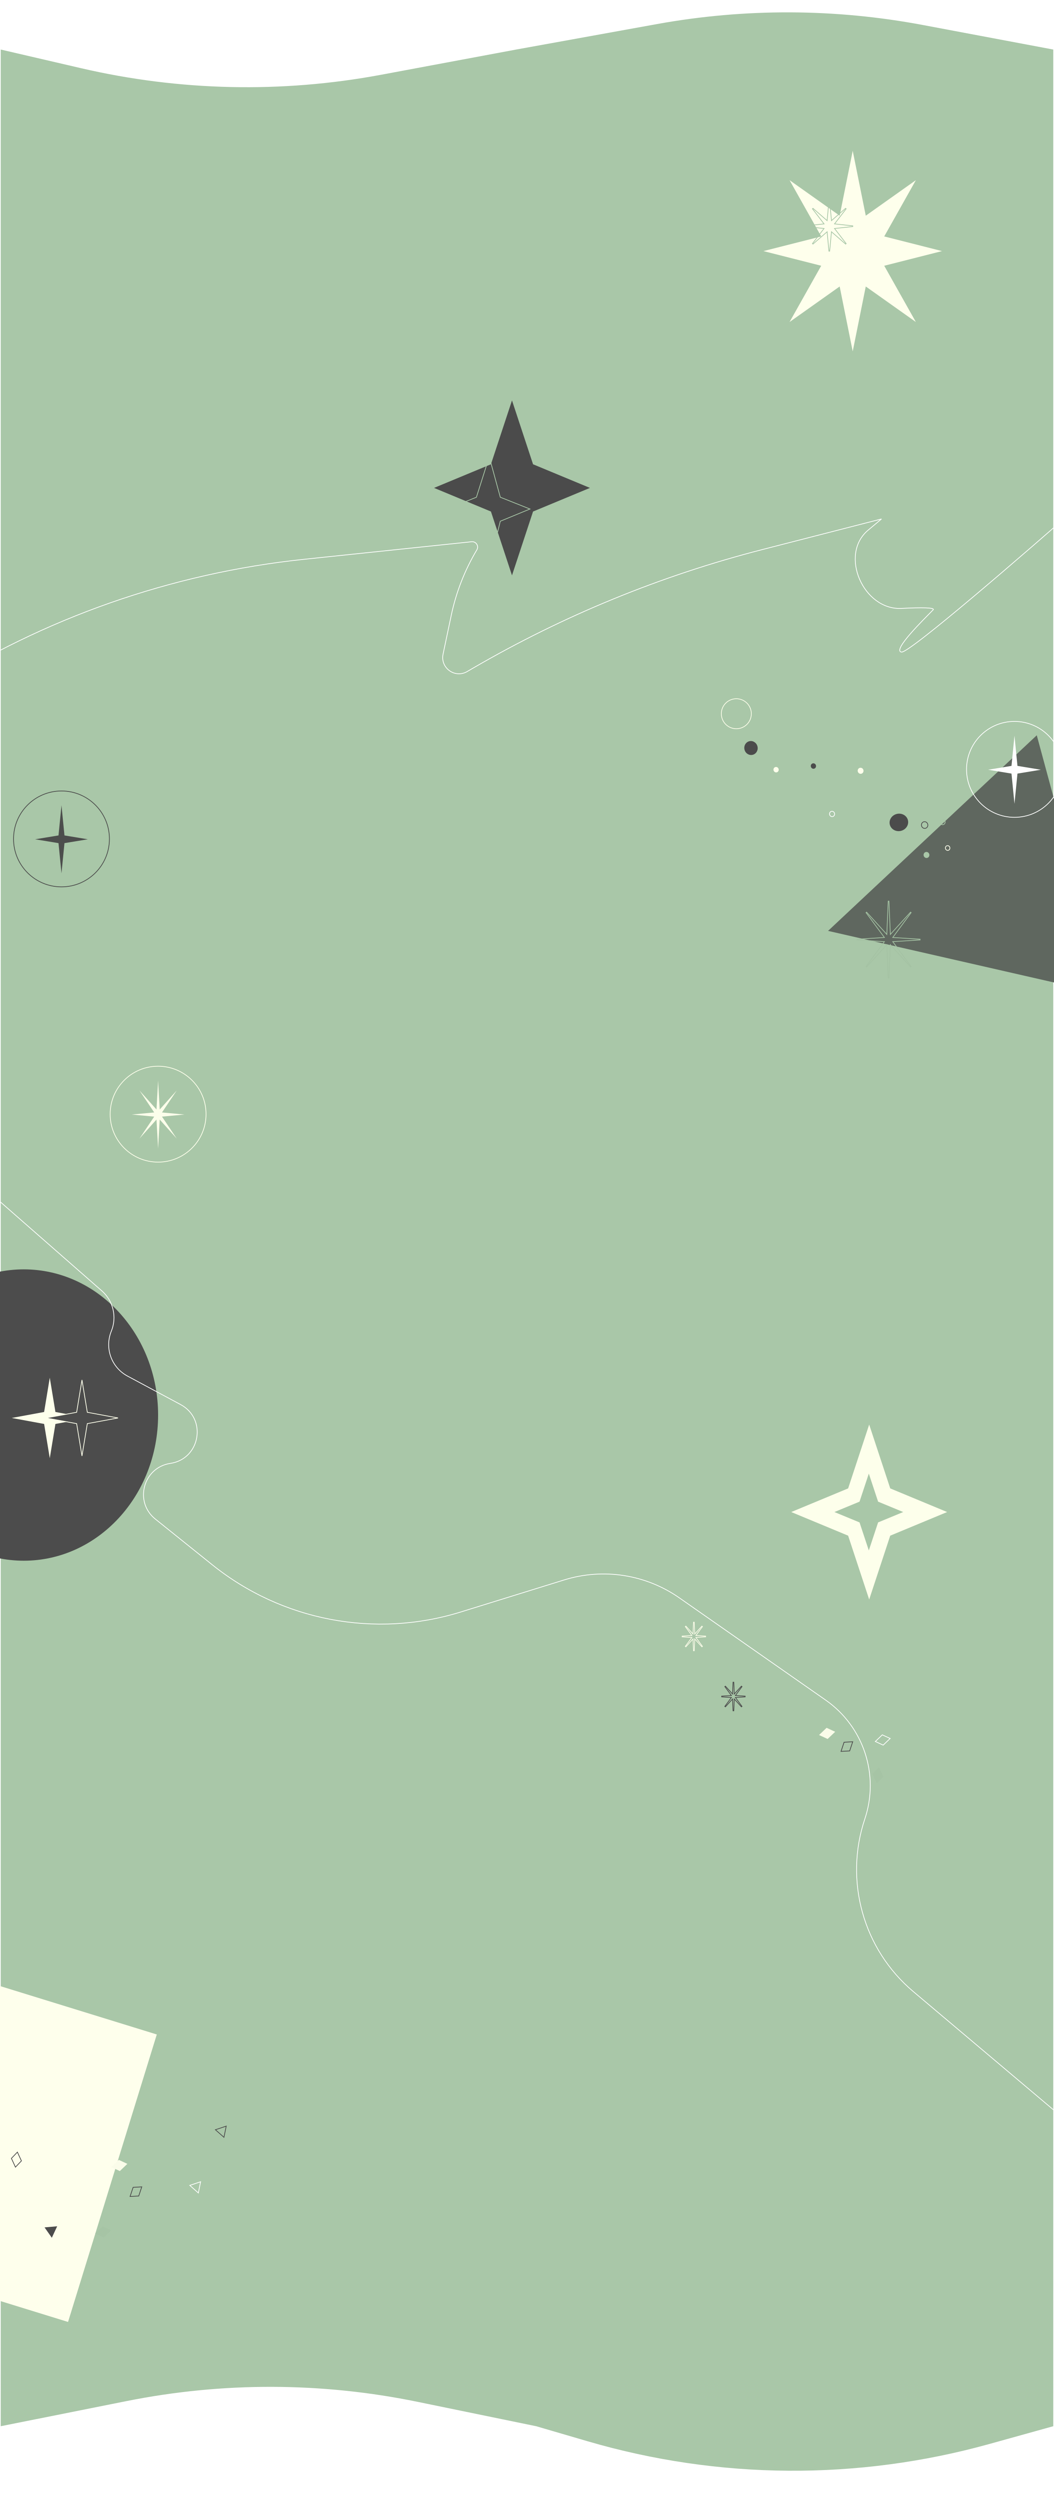 <svg width="1440" height="3415" viewBox="0 0 1440 3415" fill="none" xmlns="http://www.w3.org/2000/svg">
<path d="M1 67.675L110.948 93.205C245.443 124.434 384.948 127.473 520.675 102.13L705.2 67.675L897.748 32.845C1017.78 11.132 1140.78 11.564 1260.66 34.12L1439 67.675V3314.32L1351.57 3338.62C1171.97 3388.54 981.978 3387.27 803.056 3334.94L732.537 3314.32L570.577 3281.02C439.58 3254.09 304.511 3253.71 173.364 3279.9L1 3314.32V67.675Z" fill="#A9C7A8"/>
<circle cx="1006" cy="975" r="20.5" stroke="#FAFCE9"/>
<ellipse cx="1026.02" cy="1021.82" rx="9.13" ry="9.555" transform="rotate(-12.783 1026.02 1021.82)" fill="#4B4B4B"/>
<g filter="url(#filter0_f_91_6)">
<rect x="-22.744" y="2706" width="248" height="411" transform="rotate(17.159 -22.744 2706)" fill="#FEFFEC"/>
</g>
<g filter="url(#filter1_f_91_6)">
<path d="M1131.32 1271.63L1416.46 1004.43L1512.28 1358.62L1131.32 1271.63Z" fill="#5F675F"/>
</g>
<path d="M1119 2370.1L1129.32 2360.27L1141.04 2365.69L1130.71 2375.52L1119 2370.1Z" fill="#FAFCE9"/>
<path d="M1206.61 2383.92L1195.88 2378.95L1205.42 2369.87L1216.16 2374.84L1206.61 2383.92Z" stroke="white"/>
<path d="M1160.84 2391.82L1149.03 2392.47L1153.2 2379.97L1165.01 2379.32L1160.84 2391.82Z" stroke="#4B4B4B"/>
<path d="M1197.96 2436.28L1191.99 2423.34L1200.9 2414L1206.87 2426.94L1197.96 2436.28Z" fill="#A6C4A5"/>
<g filter="url(#filter2_f_91_6)">
<ellipse cx="32.5" cy="1933" rx="183.5" ry="199" fill="#4C4C4C"/>
</g>
<path d="M-4.5 1637.5L139.123 1763.36C154.756 1777.05 159.968 1799.17 152.101 1818.4V1818.4C142.665 1841.48 152.181 1867.95 174.147 1879.74L246.749 1918.69C283.2 1938.25 273.666 1992.97 232.748 1999.05V1999.05C195.672 2004.56 182.934 2051.59 212.162 2075.05L289.985 2137.54C385.345 2214.11 512.513 2238.3 629.327 2202.1L770.882 2158.23C824.268 2141.68 882.304 2150.73 928.122 2182.73L1128.07 2322.42C1179.91 2358.63 1201.69 2424.67 1181.59 2484.62V2484.62C1153.16 2569.35 1179.36 2662.85 1247.67 2720.48L1441.5 2884" stroke="white"/>
<circle cx="1386" cy="1051" r="65.5" stroke="white"/>
<path d="M1386 1005L1390.07 1046.24L1422 1051.5L1390.07 1056.76L1386 1098L1381.93 1056.76L1350 1051.5L1381.93 1046.24L1386 1005Z" fill="white"/>
<circle cx="84" cy="1146" r="65.5" stroke="#4C4D4C"/>
<path d="M84 1100L88.073 1141.24L120 1146.5L88.073 1151.76L84 1193L79.927 1151.76L48 1146.5L79.927 1141.24L84 1100Z" fill="#4C4D4C"/>
<g filter="url(#filter3_f_91_6)">
<path d="M1165 206L1182.83 294.654L1251.27 246.126L1208.05 322.974L1287 343L1208.05 363.026L1251.27 439.874L1182.83 391.346L1165 480L1147.17 391.346L1078.73 439.874L1121.95 363.026L1043 343L1121.95 322.974L1078.73 246.126L1147.17 294.654L1165 206Z" fill="#FEFFEC"/>
</g>
<g filter="url(#filter4_f_91_6)">
<path d="M699.5 547L728.265 634.224L806 666.5L728.265 698.776L699.5 786L670.735 698.776L593 666.5L670.735 634.224L699.5 547Z" fill="#4B4B4B"/>
</g>
<g filter="url(#filter5_f_91_6)">
<path d="M1187.5 1946L1216.26 2033.22L1294 2065.5L1216.26 2097.78L1187.5 2185L1158.74 2097.78L1081 2065.5L1158.74 2033.22L1187.5 1946Z" fill="#FDFFEB"/>
</g>
<g filter="url(#filter6_f_91_6)">
<path d="M1187 2013L1199.69 2051.32L1234 2065.5L1199.69 2079.68L1187 2118L1174.31 2079.68L1140 2065.5L1174.31 2051.32L1187 2013Z" fill="#A9C7A8"/>
</g>
<path d="M668.406 624L650.882 679.228L611 695.336L650.882 712.019L668.406 773L683.513 712.019L724 695.336L683.513 679.228L668.406 624Z" stroke="#A9C7A8"/>
<path d="M1132.5 274.953L1130.02 301.373L1110.7 284.58L1109.98 285.263L1125.84 305.858L1100.95 308.503L1100.95 309.497L1125.84 312.139L1109.98 332.736L1110.7 333.419L1130.02 316.628L1132.5 343.047L1133.5 343.047L1135.98 316.628L1155.3 333.419L1156.02 332.736L1140.16 312.139L1165.05 309.497L1165.05 308.503L1140.16 305.858L1156.02 285.263L1155.3 284.58L1135.98 301.373L1133.5 274.953L1132.5 274.953Z" stroke="#A9C7A8"/>
<circle cx="216" cy="1522" r="65.5" stroke="#FCFEEB"/>
<path d="M216 1476L218.204 1515.63L241.456 1489.62L221.322 1519.65L252 1522.5L221.322 1525.35L241.456 1555.38L218.204 1529.37L216 1569L213.796 1529.37L190.544 1555.38L210.678 1525.35L180 1522.5L210.678 1519.65L190.544 1489.62L213.796 1515.63L216 1476Z" fill="#FCFEEB"/>
<path d="M990.284 2304.01L999.278 2316.16L985.969 2317V2318L999.278 2318.84L990.284 2330.99L991.056 2331.63L1000.82 2320.9L1001.5 2337.02H1002.5L1003.18 2320.9L1012.94 2331.63L1013.72 2330.99L1004.72 2318.84L1018.03 2318V2317L1004.72 2316.16L1013.72 2304.01L1012.94 2303.37L1003.18 2314.1L1002.5 2297.98H1001.5L1000.82 2314.1L991.056 2303.37L990.284 2304.01Z" stroke="#4B4B4B"/>
<path d="M1183.19 1246.67L1208.29 1280.65L1170.97 1283V1284L1208.29 1286.35L1183.19 1320.33L1183.96 1320.96L1211.58 1290.56L1213.5 1336.02H1214.5L1216.42 1290.56L1244.04 1320.96L1244.81 1320.33L1219.71 1286.35L1257.03 1284V1283L1219.71 1280.65L1244.81 1246.67L1244.04 1246.04L1216.42 1276.44L1214.5 1230.98H1213.5L1211.58 1276.44L1183.96 1246.04L1183.19 1246.67Z" stroke="#A4C2A3"/>
<ellipse cx="1228.06" cy="1123.43" rx="12.74" ry="11.906" transform="rotate(-12.783 1228.06 1123.43)" fill="#4B4B4B"/>
<path d="M1267.53 1126.08C1268.1 1128.58 1266.62 1131 1264.29 1131.53C1261.96 1132.06 1259.58 1130.51 1259.01 1128.02C1258.44 1125.52 1259.92 1123.1 1262.25 1122.57C1264.59 1122.04 1266.97 1123.58 1267.53 1126.08Z" stroke="#4B4B4B"/>
<path d="M1140.16 1111.16C1140.61 1113.14 1139.44 1115.06 1137.59 1115.48C1135.75 1115.9 1133.86 1114.68 1133.41 1112.69C1132.95 1110.7 1134.13 1108.78 1135.98 1108.36C1137.82 1107.95 1139.71 1109.17 1140.16 1111.16Z" stroke="white"/>
<ellipse cx="1175.78" cy="1052.92" rx="3.965" ry="4.15" transform="rotate(-12.783 1175.78 1052.92)" fill="#FEFFEC"/>
<ellipse cx="1265.78" cy="1167.92" rx="3.965" ry="4.15" transform="rotate(-12.783 1265.78 1167.92)" fill="#A9C7A8"/>
<path d="M1291.16 1122.16C1291.61 1124.14 1290.44 1126.06 1288.59 1126.48C1286.75 1126.9 1284.86 1125.68 1284.41 1123.69C1283.95 1121.7 1285.13 1119.78 1286.98 1119.36C1288.82 1118.95 1290.71 1120.17 1291.16 1122.16Z" stroke="#A8C6A7"/>
<ellipse cx="1060.31" cy="1051.43" rx="3.57" ry="3.736" transform="rotate(-12.783 1060.31 1051.43)" fill="#FEFFEC"/>
<path d="M1297.7 1157.75C1298.1 1159.52 1297.05 1161.22 1295.42 1161.59C1293.78 1161.96 1292.11 1160.88 1291.71 1159.11C1291.31 1157.35 1292.35 1155.65 1293.99 1155.28C1295.62 1154.91 1297.29 1155.99 1297.7 1157.75Z" stroke="#FEFFEC"/>
<ellipse cx="1111.31" cy="1046.43" rx="3.57" ry="3.736" transform="rotate(-12.783 1111.31 1046.43)" fill="#4B4B4B"/>
<path d="M130 3051.1L140.324 3041.27L152.037 3046.69L141.713 3056.52L130 3051.1Z" fill="#A6C4A5"/>
<path d="M152 2960.32L162.324 2950.5L174.037 2955.92L163.713 2965.74L152 2960.32Z" fill="#FAFCE9"/>
<path d="M189.52 2999.84L177.707 3000.48L181.881 2987.99L193.694 2987.34L189.52 2999.84Z" stroke="#4B4B4B"/>
<path d="M29.27 2951.84L21.107 2960.4L15.587 2948.44L23.75 2939.88L29.27 2951.84Z" stroke="#4B4B4B"/>
<path d="M-93.5 942.5V942.5C60.041 844.132 234.444 783.005 415.799 763.994L644.393 740.031C650.417 739.4 654.581 745.912 651.479 751.116V751.116C634.985 778.785 623.173 808.989 616.522 840.508L605.325 893.571C601.349 912.415 621.586 927.053 638.238 917.378L646.475 912.593C770.116 840.756 903.06 786.287 1041.56 750.721L1204.32 708.926L1186.06 724.212C1146.12 757.665 1179.62 833.819 1231.65 831.122C1259.66 829.67 1277.88 829.962 1274.83 833.095C1263 845.23 1218.59 888.509 1231.61 890.781C1242.03 892.599 1400.99 755.169 1479.16 686.227" stroke="white"/>
<path d="M68 1882L75.722 1928.83L120 1937L75.722 1945.17L68 1992L60.278 1945.17L16 1937L60.278 1928.83L68 1882Z" fill="#FDFFEB"/>
<path d="M119.228 1928.91L119.285 1929.26L119.631 1929.32L161.243 1937L119.631 1944.68L119.285 1944.74L119.228 1945.09L112 1988.93L104.772 1945.09L104.715 1944.74L104.369 1944.68L62.757 1937L104.369 1929.32L104.715 1929.26L104.772 1928.91L112 1885.07L119.228 1928.91Z" fill="#4C4C4C" stroke="#FDFFEB"/>
<path d="M78.116 3041.19L70.809 3056.89L60.863 3042.71L78.116 3041.19Z" fill="#4C4C4C"/>
<path d="M294.296 2909.32L309.079 2904.37L305.972 2919.65L294.296 2909.32Z" stroke="#4C4C4C"/>
<path d="M259.296 2985.32L274.079 2980.37L270.972 2995.65L259.296 2985.32Z" stroke="white"/>
<path d="M936.284 2222.01L945.278 2234.16L931.969 2235V2236L945.278 2236.84L936.284 2248.99L937.056 2249.63L946.817 2238.9L947.5 2255.02H948.5L949.183 2238.9L958.944 2249.63L959.716 2248.99L950.722 2236.84L964.031 2236V2235L950.722 2234.16L959.716 2222.01L958.944 2221.37L949.183 2232.1L948.5 2215.98H947.5L946.817 2232.1L937.056 2221.37L936.284 2222.01Z" fill="#A8C6A8" stroke="#F9FBE7"/>
<circle cx="273" cy="671" r="65.5" stroke="#A9C7A8"/>
<path d="M273 625L277.073 666.239L309 671.5L277.073 676.761L273 718L268.927 676.761L237 671.5L268.927 666.239L273 625Z" fill="#A9C7A8"/>
<defs>
<filter id="filter0_f_91_6" x="-189" y="2661" width="448.217" height="555.873" filterUnits="userSpaceOnUse" color-interpolation-filters="sRGB">
<feFlood flood-opacity="0" result="BackgroundImageFix"/>
<feBlend mode="normal" in="SourceGraphic" in2="BackgroundImageFix" result="shape"/>
<feGaussianBlur stdDeviation="22.5" result="effect1_foregroundBlur_91_6"/>
</filter>
<filter id="filter1_f_91_6" x="1098.32" y="971.43" width="446.959" height="420.195" filterUnits="userSpaceOnUse" color-interpolation-filters="sRGB">
<feFlood flood-opacity="0" result="BackgroundImageFix"/>
<feBlend mode="normal" in="SourceGraphic" in2="BackgroundImageFix" result="shape"/>
<feGaussianBlur stdDeviation="16.5" result="effect1_foregroundBlur_91_6"/>
</filter>
<filter id="filter2_f_91_6" x="-212" y="1673" width="489" height="520" filterUnits="userSpaceOnUse" color-interpolation-filters="sRGB">
<feFlood flood-opacity="0" result="BackgroundImageFix"/>
<feBlend mode="normal" in="SourceGraphic" in2="BackgroundImageFix" result="shape"/>
<feGaussianBlur stdDeviation="30.5" result="effect1_foregroundBlur_91_6"/>
</filter>
<filter id="filter3_f_91_6" x="1019" y="182" width="292" height="322" filterUnits="userSpaceOnUse" color-interpolation-filters="sRGB">
<feFlood flood-opacity="0" result="BackgroundImageFix"/>
<feBlend mode="normal" in="SourceGraphic" in2="BackgroundImageFix" result="shape"/>
<feGaussianBlur stdDeviation="12" result="effect1_foregroundBlur_91_6"/>
</filter>
<filter id="filter4_f_91_6" x="569" y="523" width="261" height="287" filterUnits="userSpaceOnUse" color-interpolation-filters="sRGB">
<feFlood flood-opacity="0" result="BackgroundImageFix"/>
<feBlend mode="normal" in="SourceGraphic" in2="BackgroundImageFix" result="shape"/>
<feGaussianBlur stdDeviation="12" result="effect1_foregroundBlur_91_6"/>
</filter>
<filter id="filter5_f_91_6" x="1057" y="1922" width="261" height="287" filterUnits="userSpaceOnUse" color-interpolation-filters="sRGB">
<feFlood flood-opacity="0" result="BackgroundImageFix"/>
<feBlend mode="normal" in="SourceGraphic" in2="BackgroundImageFix" result="shape"/>
<feGaussianBlur stdDeviation="12" result="effect1_foregroundBlur_91_6"/>
</filter>
<filter id="filter6_f_91_6" x="1116" y="1989" width="142" height="153" filterUnits="userSpaceOnUse" color-interpolation-filters="sRGB">
<feFlood flood-opacity="0" result="BackgroundImageFix"/>
<feBlend mode="normal" in="SourceGraphic" in2="BackgroundImageFix" result="shape"/>
<feGaussianBlur stdDeviation="12" result="effect1_foregroundBlur_91_6"/>
</filter>
</defs>
</svg>
